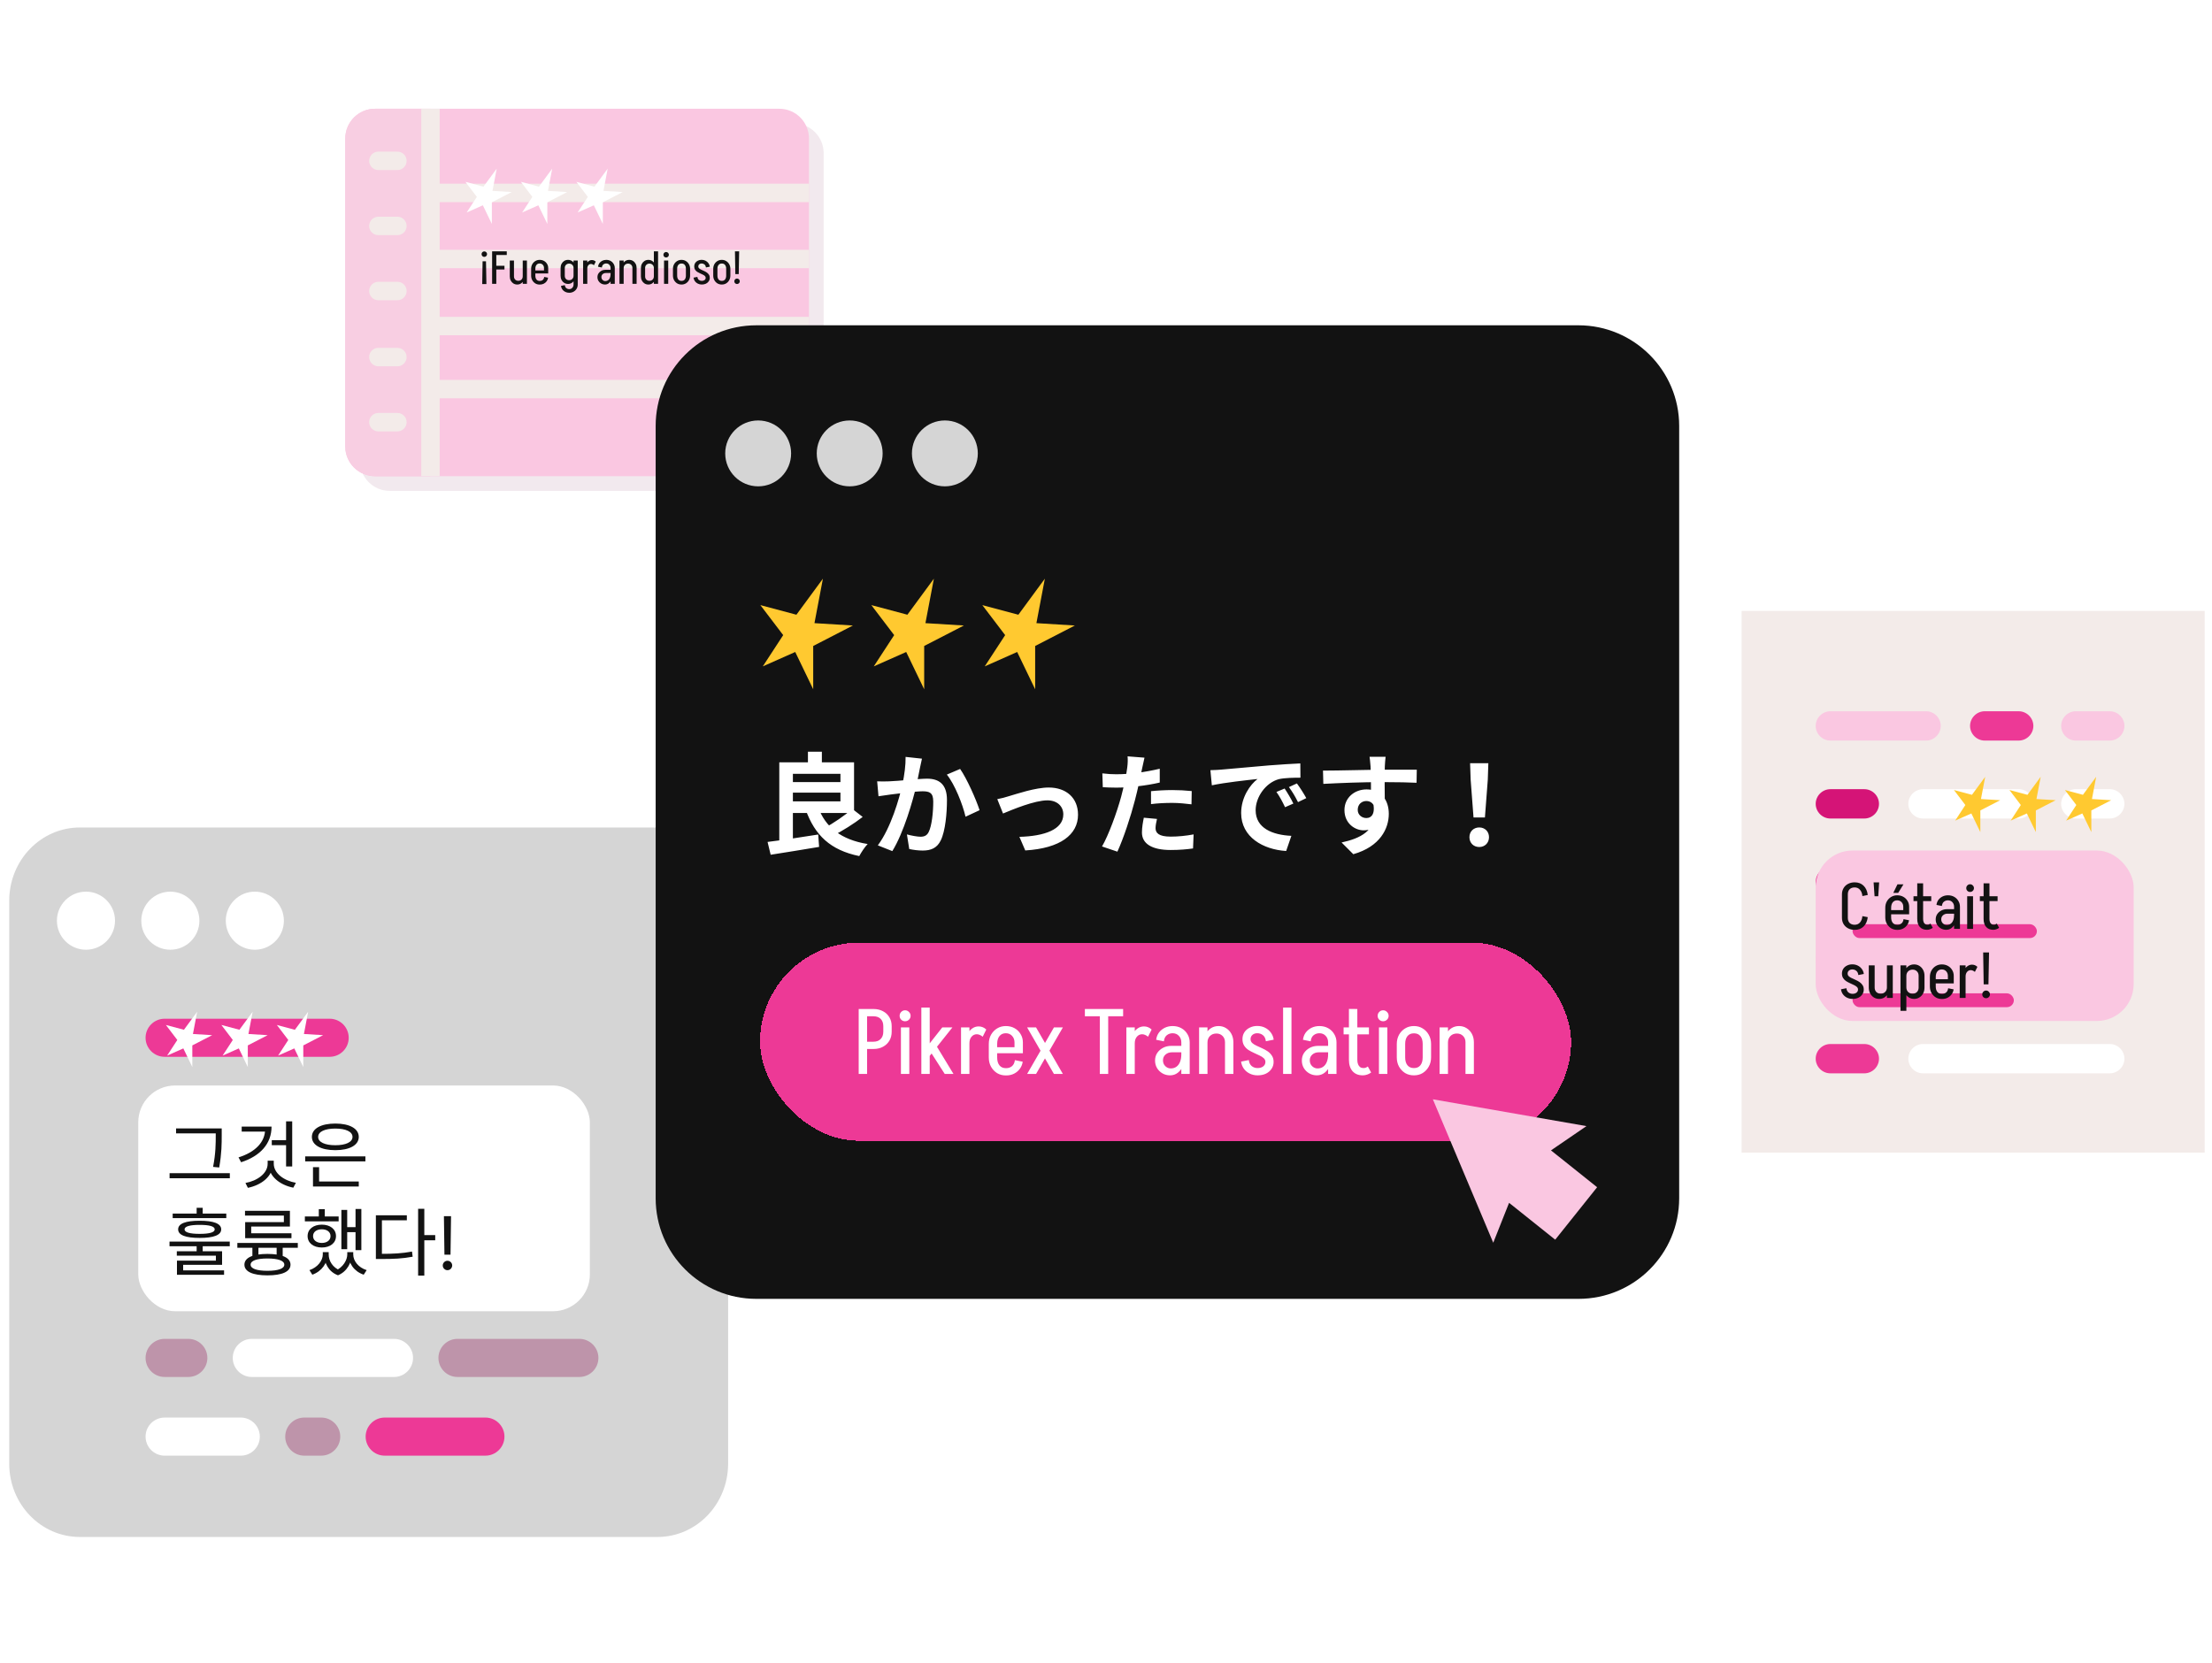 <svg width="480" height="361" viewBox="0 0 480 361" fill="none" xmlns="http://www.w3.org/2000/svg">
<path opacity="0.2" d="M84.573 26.794H172.293C175.863 26.794 178.731 29.686 178.731 33.252V100.11C178.731 103.68 175.842 106.548 172.293 106.548H84.573C81.006 106.548 78.114 103.659 78.114 100.11V33.252C78.138 29.686 81.006 26.794 84.573 26.794Z" fill="#BE94AA"/>
<path d="M81.387 23.607H169.107C172.677 23.607 175.545 26.496 175.545 30.066V96.924C175.545 100.491 172.656 103.359 169.107 103.359H81.387C77.817 103.359 74.928 100.47 74.928 96.924V30.066C74.949 26.496 77.817 23.607 81.387 23.607Z" fill="#FAC7E1"/>
<path d="M103.332 88.596H112.596C114.231 88.596 115.569 89.934 115.569 91.569V91.698C115.569 93.333 114.231 94.671 112.596 94.671H103.332C101.697 94.671 100.359 93.333 100.359 91.698V91.569C100.359 89.913 101.697 88.596 103.332 88.596Z" fill="#FAC7E1"/>
<path d="M123.558 88.596H141.51C143.145 88.596 144.483 89.934 144.483 91.569V91.698C144.483 93.333 143.145 94.671 141.51 94.671H123.558C121.923 94.671 120.585 93.333 120.585 91.698V91.569C120.585 89.913 121.902 88.596 123.558 88.596Z" fill="#FAC7E1"/>
<path d="M81.387 23.607H93.411V103.359H81.387C77.817 103.359 74.928 100.47 74.928 96.924V30.066C74.928 26.496 77.817 23.607 81.387 23.607Z" fill="#FAC7E1"/>
<path opacity="0.2" d="M81.387 23.607H93.411V103.359H81.387C77.817 103.359 74.928 100.47 74.928 96.924V30.066C74.928 26.496 77.817 23.607 81.387 23.607Z" fill="#F3EBE9"/>
<path d="M175.545 41.877H93.624" stroke="#F3EBE9" stroke-width="4" stroke-linejoin="round"/>
<path d="M175.545 56.217H93.624" stroke="#F3EBE9" stroke-width="4" stroke-linejoin="round"/>
<path d="M175.545 70.77H93.624" stroke="#F3EBE9" stroke-width="4" stroke-linejoin="round"/>
<path d="M175.545 84.454H93.624" stroke="#F3EBE9" stroke-width="4" stroke-linejoin="round"/>
<path d="M93.411 23.607V103.359" stroke="#F3EBE9" stroke-width="4" stroke-linejoin="round"/>
<path d="M82.11 34.912H86.232" stroke="#F3EBE9" stroke-width="4" stroke-linecap="round" stroke-linejoin="round"/>
<path d="M82.11 49.039H86.232" stroke="#F3EBE9" stroke-width="4" stroke-linecap="round" stroke-linejoin="round"/>
<path d="M82.11 63.166H86.232" stroke="#F3EBE9" stroke-width="4" stroke-linecap="round" stroke-linejoin="round"/>
<path d="M82.11 77.505H86.232" stroke="#F3EBE9" stroke-width="4" stroke-linecap="round" stroke-linejoin="round"/>
<path d="M82.11 91.632H86.232" stroke="#F3EBE9" stroke-width="4" stroke-linecap="round" stroke-linejoin="round"/>
<path d="M105.09 54.567C105.257 54.567 105.397 54.624 105.51 54.737C105.63 54.844 105.69 54.984 105.69 55.157C105.69 55.324 105.63 55.467 105.51 55.587C105.397 55.701 105.257 55.757 105.09 55.757C104.923 55.757 104.783 55.701 104.67 55.587C104.557 55.467 104.5 55.324 104.5 55.157C104.5 54.984 104.557 54.844 104.67 54.737C104.783 54.624 104.923 54.567 105.09 54.567ZM104.72 56.717H105.46L105.55 61.657H104.64L104.72 56.717ZM107.448 58.497V57.687H109.468V58.497H107.448ZM106.788 54.557H107.698V61.607H106.788V54.557ZM107.398 54.557H109.968V55.347H107.398V54.557ZM114.342 56.557V61.607H113.432V56.557H114.342ZM111.532 56.557V59.997H110.622V56.557H111.532ZM111.532 59.997C111.532 60.277 111.619 60.507 111.792 60.687C111.972 60.861 112.199 60.947 112.472 60.947L112.242 61.757C111.929 61.757 111.649 61.681 111.402 61.527C111.162 61.374 110.972 61.164 110.832 60.897C110.692 60.631 110.622 60.331 110.622 59.997H111.532ZM113.832 59.967C113.832 60.307 113.762 60.614 113.622 60.887C113.489 61.154 113.299 61.367 113.052 61.527C112.812 61.681 112.542 61.757 112.242 61.757L112.472 60.947C112.752 60.947 112.982 60.857 113.162 60.677C113.342 60.497 113.432 60.261 113.432 59.967H113.832ZM115.548 59.357V58.707H118.958V59.357H115.548ZM117.098 61.767V60.977H117.148V61.767H117.098ZM115.258 59.817V58.347H116.168V59.817H115.258ZM118.048 58.707V58.187H118.958V58.707H118.048ZM118.958 58.187H118.048C118.048 57.894 117.958 57.654 117.778 57.467C117.605 57.281 117.378 57.187 117.098 57.187V56.407C117.458 56.407 117.775 56.484 118.048 56.637C118.328 56.791 118.548 57.004 118.708 57.277C118.875 57.544 118.958 57.847 118.958 58.187ZM118.088 60.107L118.938 60.277C118.898 60.564 118.795 60.821 118.628 61.047C118.462 61.274 118.252 61.451 117.998 61.577C117.745 61.704 117.462 61.767 117.148 61.767V60.977C117.388 60.977 117.595 60.907 117.768 60.767C117.948 60.621 118.055 60.401 118.088 60.107ZM115.258 58.357C115.258 57.977 115.338 57.644 115.498 57.357C115.665 57.064 115.885 56.834 116.158 56.667C116.438 56.494 116.755 56.407 117.108 56.407V57.187C116.815 57.187 116.585 57.291 116.418 57.497C116.252 57.697 116.168 57.984 116.168 58.357H115.258ZM115.258 59.817H116.168C116.168 60.184 116.252 60.471 116.418 60.677C116.585 60.877 116.815 60.977 117.108 60.977V61.767C116.755 61.767 116.438 61.684 116.158 61.517C115.885 61.344 115.665 61.111 115.498 60.817C115.338 60.524 115.258 60.191 115.258 59.817ZM124.457 61.787V56.557H125.367V61.787H124.457ZM121.647 59.867V58.167H122.557V59.867H121.647ZM122.557 58.167H121.647C121.647 57.834 121.717 57.534 121.857 57.267C121.997 57.001 122.187 56.791 122.427 56.637C122.674 56.484 122.954 56.407 123.267 56.407L123.497 57.217C123.224 57.217 122.997 57.307 122.817 57.487C122.644 57.661 122.557 57.887 122.557 58.167ZM124.857 58.187H124.457C124.457 57.901 124.367 57.667 124.187 57.487C124.007 57.307 123.777 57.217 123.497 57.217L123.267 56.407C123.567 56.407 123.837 56.484 124.077 56.637C124.324 56.791 124.514 57.004 124.647 57.277C124.787 57.544 124.857 57.847 124.857 58.187ZM122.557 59.867C122.557 60.147 122.644 60.377 122.817 60.557C122.997 60.731 123.224 60.817 123.497 60.817L123.267 61.627C122.954 61.627 122.674 61.551 122.427 61.397C122.187 61.244 121.997 61.034 121.857 60.767C121.717 60.501 121.647 60.201 121.647 59.867H122.557ZM124.857 59.837C124.857 60.177 124.787 60.484 124.647 60.757C124.514 61.024 124.324 61.237 124.077 61.397C123.837 61.551 123.567 61.627 123.267 61.627L123.497 60.817C123.777 60.817 124.007 60.727 124.187 60.547C124.367 60.367 124.457 60.131 124.457 59.837H124.857ZM125.367 61.757C125.367 62.097 125.287 62.401 125.127 62.667C124.967 62.941 124.747 63.154 124.467 63.307C124.187 63.467 123.871 63.547 123.517 63.547V62.757C123.791 62.757 124.014 62.661 124.187 62.467C124.367 62.281 124.457 62.044 124.457 61.757H125.367ZM122.567 61.887C122.601 62.181 122.707 62.397 122.887 62.537C123.067 62.684 123.277 62.757 123.517 62.757V63.547C123.211 63.547 122.927 63.484 122.667 63.357C122.407 63.231 122.194 63.054 122.027 62.827C121.867 62.601 121.767 62.344 121.727 62.057L122.567 61.887ZM126.534 61.607V56.557H127.444V61.607H126.534ZM127.034 58.277C127.034 57.931 127.094 57.617 127.214 57.337C127.34 57.057 127.51 56.841 127.724 56.687C127.937 56.527 128.177 56.447 128.444 56.447L128.244 57.297C128.01 57.297 127.817 57.391 127.664 57.577C127.517 57.757 127.444 57.991 127.444 58.277H127.034ZM128.884 57.567C128.784 57.481 128.677 57.414 128.564 57.367C128.457 57.321 128.35 57.297 128.244 57.297L128.444 56.447C128.597 56.447 128.74 56.474 128.874 56.527C129.007 56.574 129.14 56.661 129.274 56.787L128.884 57.567ZM132.495 61.607V58.167H133.405V61.607H132.495ZM131.275 61.757L131.345 61.007C131.585 61.007 131.789 60.947 131.955 60.827C132.129 60.707 132.262 60.531 132.355 60.297C132.449 60.064 132.495 59.787 132.495 59.467L132.945 59.447C132.945 59.901 132.872 60.301 132.725 60.647C132.579 60.994 132.379 61.267 132.125 61.467C131.879 61.661 131.595 61.757 131.275 61.757ZM131.275 61.757C130.975 61.757 130.702 61.687 130.455 61.547C130.209 61.407 130.012 61.217 129.865 60.977C129.719 60.731 129.645 60.457 129.645 60.157L130.505 60.127C130.505 60.381 130.589 60.591 130.755 60.757C130.929 60.924 131.125 61.007 131.345 61.007L131.275 61.757ZM129.645 60.157C129.645 59.844 129.722 59.571 129.875 59.337C130.035 59.097 130.249 58.907 130.515 58.767C130.782 58.627 131.085 58.557 131.425 58.557L131.475 59.257C131.195 59.257 130.962 59.341 130.775 59.507C130.595 59.667 130.505 59.874 130.505 60.127L129.645 60.157ZM131.475 59.257L131.425 58.557H132.965V59.257H131.475ZM132.495 59.467V58.177H132.945V59.447L132.495 59.467ZM133.405 58.187H132.495C132.495 57.894 132.405 57.654 132.225 57.467C132.052 57.281 131.825 57.187 131.545 57.187V56.407C131.905 56.407 132.222 56.484 132.495 56.637C132.775 56.791 132.995 57.004 133.155 57.277C133.322 57.544 133.405 57.847 133.405 58.187ZM130.605 58.067L129.765 57.897C129.805 57.597 129.905 57.337 130.065 57.117C130.232 56.897 130.442 56.724 130.695 56.597C130.955 56.471 131.242 56.407 131.555 56.407V57.187C131.309 57.187 131.095 57.261 130.915 57.407C130.742 57.547 130.639 57.767 130.605 58.067ZM134.424 61.607V56.557H135.334V61.607H134.424ZM137.234 61.607V58.167H138.144V61.607H137.234ZM137.234 58.167C137.234 57.887 137.148 57.661 136.974 57.487C136.801 57.307 136.578 57.217 136.304 57.217L136.534 56.407C136.841 56.407 137.114 56.484 137.354 56.637C137.601 56.791 137.794 57.001 137.934 57.267C138.074 57.534 138.144 57.834 138.144 58.167H137.234ZM134.934 58.187C134.934 57.847 135.004 57.544 135.144 57.277C135.284 57.004 135.474 56.791 135.714 56.637C135.954 56.484 136.228 56.407 136.534 56.407L136.304 57.217C136.018 57.217 135.784 57.307 135.604 57.487C135.424 57.667 135.334 57.901 135.334 58.187H134.934ZM142.799 56.567H141.889V54.557H142.799V56.567ZM141.889 61.607V56.557H142.799V61.607H141.889ZM139.079 59.997V58.167H139.989V59.997H139.079ZM139.989 58.167H139.079C139.079 57.834 139.149 57.534 139.289 57.267C139.429 57.001 139.619 56.791 139.859 56.637C140.106 56.484 140.386 56.407 140.699 56.407L140.929 57.217C140.656 57.217 140.429 57.307 140.249 57.487C140.076 57.661 139.989 57.887 139.989 58.167ZM142.289 58.187H141.889C141.889 57.901 141.799 57.667 141.619 57.487C141.439 57.307 141.209 57.217 140.929 57.217L140.699 56.407C140.999 56.407 141.269 56.484 141.509 56.637C141.756 56.791 141.946 57.004 142.079 57.277C142.219 57.544 142.289 57.847 142.289 58.187ZM139.989 59.997C139.989 60.277 140.076 60.507 140.249 60.687C140.429 60.861 140.656 60.947 140.929 60.947L140.699 61.757C140.386 61.757 140.106 61.681 139.859 61.527C139.619 61.374 139.429 61.164 139.289 60.897C139.149 60.631 139.079 60.331 139.079 59.997H139.989ZM142.289 59.967C142.289 60.307 142.219 60.614 142.079 60.887C141.946 61.154 141.756 61.367 141.509 61.527C141.269 61.681 140.999 61.757 140.699 61.757L140.929 60.947C141.209 60.947 141.439 60.857 141.619 60.677C141.799 60.497 141.889 60.261 141.889 59.967H142.289ZM144.095 61.607V56.557H145.005V61.607H144.095ZM144.545 55.887C144.378 55.887 144.238 55.831 144.125 55.717C144.011 55.604 143.955 55.464 143.955 55.297C143.955 55.131 144.011 54.991 144.125 54.877C144.238 54.757 144.378 54.697 144.545 54.697C144.711 54.697 144.851 54.757 144.965 54.877C145.085 54.991 145.145 55.131 145.145 55.297C145.145 55.464 145.085 55.604 144.965 55.717C144.851 55.831 144.711 55.887 144.545 55.887ZM148.84 59.817V58.347H149.75V59.817H148.84ZM146.03 59.817V58.347H146.94V59.817H146.03ZM147.86 57.197V56.407H147.92V57.197H147.86ZM147.86 61.757V60.967H147.92V61.757H147.86ZM146.03 58.357C146.03 57.984 146.11 57.651 146.27 57.357C146.436 57.064 146.656 56.834 146.93 56.667C147.21 56.494 147.526 56.407 147.88 56.407V57.197C147.586 57.197 147.356 57.297 147.19 57.497C147.023 57.697 146.94 57.984 146.94 58.357H146.03ZM149.75 58.357H148.84C148.84 57.984 148.756 57.697 148.59 57.497C148.43 57.297 148.2 57.197 147.9 57.197V56.407C148.253 56.407 148.566 56.494 148.84 56.667C149.12 56.834 149.34 57.064 149.5 57.357C149.666 57.651 149.75 57.984 149.75 58.357ZM146.03 59.807H146.94C146.94 60.174 147.023 60.461 147.19 60.667C147.356 60.867 147.586 60.967 147.88 60.967V61.757C147.526 61.757 147.21 61.674 146.93 61.507C146.656 61.334 146.436 61.101 146.27 60.807C146.11 60.514 146.03 60.181 146.03 59.807ZM149.75 59.807C149.75 60.181 149.666 60.514 149.5 60.807C149.34 61.101 149.12 61.334 148.84 61.507C148.566 61.674 148.253 61.757 147.9 61.757V60.967C148.2 60.967 148.43 60.867 148.59 60.667C148.756 60.461 148.84 60.174 148.84 59.807H149.75ZM153.133 60.307C153.133 60.141 153.073 60.004 152.953 59.897C152.833 59.784 152.676 59.684 152.483 59.597C152.296 59.504 152.096 59.411 151.883 59.317C151.676 59.224 151.476 59.117 151.283 58.997C151.096 58.871 150.943 58.714 150.823 58.527C150.703 58.334 150.643 58.101 150.643 57.827C150.643 57.827 150.669 57.827 150.723 57.827C150.783 57.827 150.856 57.827 150.943 57.827C151.036 57.827 151.126 57.827 151.213 57.827C151.299 57.827 151.373 57.827 151.433 57.827C151.493 57.827 151.523 57.827 151.523 57.827C151.523 57.994 151.583 58.134 151.703 58.247C151.823 58.354 151.976 58.451 152.163 58.537C152.356 58.624 152.559 58.717 152.773 58.817C152.986 58.911 153.186 59.021 153.373 59.147C153.559 59.274 153.713 59.431 153.833 59.617C153.959 59.797 154.023 60.027 154.023 60.307C154.023 60.307 153.993 60.307 153.933 60.307C153.873 60.307 153.796 60.307 153.703 60.307C153.616 60.307 153.529 60.307 153.443 60.307C153.356 60.307 153.283 60.307 153.223 60.307C153.163 60.307 153.133 60.307 153.133 60.307ZM152.283 61.757V60.967C152.529 60.967 152.733 60.907 152.893 60.787C153.053 60.661 153.133 60.501 153.133 60.307H154.023C154.023 60.587 153.946 60.837 153.793 61.057C153.646 61.277 153.443 61.451 153.183 61.577C152.923 61.697 152.623 61.757 152.283 61.757ZM150.643 57.827C150.643 57.554 150.709 57.311 150.843 57.097C150.983 56.877 151.176 56.707 151.423 56.587C151.669 56.461 151.943 56.397 152.243 56.397V57.187C152.036 57.187 151.863 57.247 151.723 57.367C151.589 57.487 151.523 57.641 151.523 57.827H150.643ZM151.333 60.097C151.366 60.391 151.473 60.611 151.653 60.757C151.833 60.897 152.043 60.967 152.283 60.967V61.757C151.976 61.757 151.693 61.694 151.433 61.567C151.173 61.441 150.959 61.264 150.793 61.037C150.633 60.811 150.533 60.554 150.493 60.267L151.333 60.097ZM153.183 58.057C153.149 57.757 153.043 57.537 152.863 57.397C152.689 57.257 152.483 57.187 152.243 57.187V56.397C152.556 56.397 152.839 56.461 153.093 56.587C153.346 56.714 153.556 56.891 153.723 57.117C153.889 57.337 153.993 57.594 154.033 57.887L153.183 58.057ZM157.58 59.817V58.347H158.49V59.817H157.58ZM154.77 59.817V58.347H155.68V59.817H154.77ZM156.6 57.197V56.407H156.66V57.197H156.6ZM156.6 61.757V60.967H156.66V61.757H156.6ZM154.77 58.357C154.77 57.984 154.85 57.651 155.01 57.357C155.177 57.064 155.397 56.834 155.67 56.667C155.95 56.494 156.267 56.407 156.62 56.407V57.197C156.327 57.197 156.097 57.297 155.93 57.497C155.763 57.697 155.68 57.984 155.68 58.357H154.77ZM158.49 58.357H157.58C157.58 57.984 157.497 57.697 157.33 57.497C157.17 57.297 156.94 57.197 156.64 57.197V56.407C156.993 56.407 157.307 56.494 157.58 56.667C157.86 56.834 158.08 57.064 158.24 57.357C158.407 57.651 158.49 57.984 158.49 58.357ZM154.77 59.807H155.68C155.68 60.174 155.763 60.461 155.93 60.667C156.097 60.867 156.327 60.967 156.62 60.967V61.757C156.267 61.757 155.95 61.674 155.67 61.507C155.397 61.334 155.177 61.101 155.01 60.807C154.85 60.514 154.77 60.181 154.77 59.807ZM158.49 59.807C158.49 60.181 158.407 60.514 158.24 60.807C158.08 61.101 157.86 61.334 157.58 61.507C157.307 61.674 156.993 61.757 156.64 61.757V60.967C156.94 60.967 157.17 60.867 157.33 60.667C157.497 60.461 157.58 60.174 157.58 59.807H158.49ZM159.564 59.497L159.484 54.557H160.394L160.304 59.497H159.564ZM159.934 61.647C159.767 61.647 159.627 61.591 159.514 61.477C159.4 61.364 159.344 61.224 159.344 61.057C159.344 60.891 159.4 60.751 159.514 60.637C159.627 60.517 159.767 60.457 159.934 60.457C160.1 60.457 160.24 60.517 160.354 60.637C160.474 60.751 160.534 60.891 160.534 61.057C160.534 61.224 160.474 61.364 160.354 61.477C160.24 61.591 160.1 61.647 159.934 61.647Z" fill="#121212"/>
<path d="M478.414 132.607H377.928V250.18H478.414V132.607Z" fill="#F3EBE9"/>
<path d="M397.189 154.38H417.956C419.696 154.38 421.137 155.821 421.137 157.561C421.137 159.302 419.696 160.743 417.956 160.743H397.189C395.444 160.743 394.003 159.302 394.003 157.561C394.003 155.821 395.444 154.38 397.189 154.38Z" fill="#FAC7E1"/>
<path d="M430.682 154.38H438.051C439.796 154.38 441.237 155.821 441.237 157.561C441.237 159.302 439.796 160.743 438.051 160.743H430.682C428.942 160.743 427.5 159.302 427.5 157.561C427.5 155.821 428.942 154.38 430.682 154.38Z" fill="#ED3996"/>
<path d="M450.446 154.38H457.816C459.556 154.38 460.997 155.821 460.997 157.561C460.997 159.302 459.556 160.743 457.816 160.743H450.446C448.706 160.743 447.265 159.302 447.265 157.561C447.265 155.821 448.706 154.38 450.446 154.38Z" fill="#FAC7E1"/>
<path d="M397.189 205.126H417.956C419.696 205.126 421.137 206.568 421.137 208.308C421.137 210.053 419.696 211.49 417.956 211.49H397.189C395.444 211.49 394.003 210.053 394.003 208.308C394.003 206.568 395.444 205.126 397.189 205.126Z" fill="#FAC7E1"/>
<path d="M397.189 188.212H429.345C431.085 188.212 432.526 189.654 432.526 191.394C432.526 193.134 431.085 194.576 429.345 194.576H397.189C395.444 194.576 394.003 193.134 394.003 191.394C394.003 189.654 395.444 188.212 397.189 188.212Z" fill="#ED3996"/>
<path d="M417.285 171.294H438.051C439.796 171.294 441.237 172.736 441.237 174.481C441.237 176.221 439.796 177.662 438.051 177.662H417.285C415.544 177.662 414.103 176.221 414.103 174.481C414.103 172.736 415.544 171.294 417.285 171.294Z" fill="white"/>
<path d="M397.189 171.294H404.559C406.299 171.294 407.74 172.736 407.74 174.481C407.74 176.221 406.299 177.662 404.559 177.662H397.189C395.444 177.662 394.003 176.221 394.003 174.481C394.003 172.736 395.444 171.294 397.189 171.294Z" fill="#D51477"/>
<path d="M450.446 171.294H457.816C459.556 171.294 460.997 172.736 460.997 174.481C460.997 176.221 459.556 177.662 457.816 177.662H450.446C448.706 177.662 447.265 176.221 447.265 174.481C447.265 172.736 448.706 171.294 450.446 171.294Z" fill="white"/>
<path d="M417.285 226.607H457.816C459.556 226.607 460.997 228.044 460.997 229.789C460.997 231.529 459.556 232.971 457.816 232.971H417.285C415.544 232.971 414.103 231.529 414.103 229.789C414.103 228.044 415.544 226.607 417.285 226.607Z" fill="white"/>
<path d="M397.189 226.607H404.559C406.299 226.607 407.74 228.044 407.74 229.789C407.74 231.529 406.299 232.971 404.559 232.971H397.189C395.444 232.971 394.003 231.529 394.003 229.789C394.003 228.044 395.444 226.607 397.189 226.607Z" fill="#ED3996"/>
<rect x="394" y="184.607" width="69" height="37" rx="8" fill="#FAC7E1"/>
<rect x="402" y="200.607" width="40" height="3" rx="1.5" fill="#ED3996"/>
<rect x="402" y="215.607" width="35" height="3" rx="1.5" fill="#ED3996"/>
<path d="M142.652 179.607H17.344C8.859 179.607 2 186.724 2 195.528V317.683C2 326.49 8.859 333.607 17.344 333.607H142.652C151.141 333.607 158 326.49 158 317.683V195.528C158 186.752 151.11 179.607 142.652 179.607Z" fill="#D5D5D5"/>
<path d="M18.655 206.142C22.138 206.142 24.957 203.323 24.957 199.84C24.957 196.357 22.138 193.535 18.655 193.535C15.176 193.535 12.35 196.357 12.35 199.84C12.35 203.323 15.176 206.142 18.655 206.142Z" fill="white"/>
<path d="M36.962 206.142C40.445 206.142 43.268 203.323 43.268 199.84C43.268 196.357 40.445 193.535 36.962 193.535C33.483 193.535 30.657 196.357 30.657 199.84C30.657 203.323 33.483 206.142 36.962 206.142Z" fill="white"/>
<path d="M55.297 206.142C58.779 206.142 61.602 203.323 61.602 199.84C61.602 196.357 58.779 193.535 55.297 193.535C51.817 193.535 48.995 196.357 48.995 199.84C48.995 203.323 51.817 206.142 55.297 206.142Z" fill="white"/>
<path d="M35.72 290.607H40.865C43.139 290.607 44.998 292.466 44.998 294.74C44.998 297.018 43.139 298.876 40.865 298.876H35.72C33.443 298.876 31.588 297.018 31.588 294.74C31.588 292.466 33.443 290.607 35.72 290.607Z" fill="#BE94AA"/>
<path d="M54.64 290.607H85.497C87.775 290.607 89.63 292.466 89.63 294.74C89.63 297.018 87.775 298.876 85.497 298.876H54.64C52.362 298.876 50.508 297.018 50.508 294.74C50.508 292.466 52.362 290.607 54.64 290.607Z" fill="white"/>
<path d="M99.272 290.607H125.719C127.997 290.607 129.855 292.466 129.855 294.74C129.855 297.018 127.997 298.876 125.719 298.876H99.272C96.995 298.876 95.14 297.018 95.14 294.74C95.14 292.466 96.995 290.607 99.272 290.607Z" fill="#BE94AA"/>
<path d="M35.72 307.688H52.251C54.528 307.688 56.383 309.547 56.383 311.821C56.383 314.099 54.528 315.954 52.251 315.954H35.72C33.443 315.954 31.588 314.099 31.588 311.821C31.588 309.547 33.443 307.688 35.72 307.688Z" fill="white"/>
<path d="M66.026 307.688H69.701C71.979 307.688 73.834 309.547 73.834 311.821C73.834 314.099 71.979 315.954 69.701 315.954H66.026C63.748 315.954 61.893 314.099 61.893 311.821C61.893 309.547 63.748 307.688 66.026 307.688Z" fill="#BE94AA"/>
<path d="M83.477 307.688H105.334C107.612 307.688 109.467 309.547 109.467 311.821C109.467 314.099 107.612 315.954 105.334 315.954H83.477C81.199 315.954 79.344 314.099 79.344 311.821C79.344 309.547 81.199 307.688 83.477 307.688Z" fill="#ED3996"/>
<path d="M342.528 70.607H164.123C152.043 70.607 142.277 80.373 142.277 92.454V260.07C142.277 272.155 152.043 281.921 164.123 281.921H342.528C354.613 281.921 364.379 272.155 364.379 260.07V92.454C364.379 80.412 354.57 70.607 342.528 70.607Z" fill="#121212"/>
<path d="M164.523 105.562C168.473 105.562 171.67 102.364 171.67 98.414C171.67 94.464 168.473 91.262 164.523 91.262C160.576 91.262 157.371 94.464 157.371 98.414C157.371 102.364 160.576 105.562 164.523 105.562Z" fill="#D5D5D5"/>
<path d="M184.381 105.562C188.33 105.562 191.531 102.364 191.531 98.414C191.531 94.464 188.33 91.262 184.381 91.262C180.436 91.262 177.231 94.464 177.231 98.414C177.231 102.364 180.436 105.562 184.381 105.562Z" fill="#D5D5D5"/>
<path d="M205.034 105.562C208.984 105.562 212.185 102.364 212.185 98.414C212.185 94.464 208.984 91.262 205.034 91.262C201.088 91.262 197.886 94.464 197.886 98.414C197.886 102.364 201.088 105.562 205.034 105.562Z" fill="#D5D5D5"/>
<g filter="url(#filter0_d_168_661)">
<rect x="164.928" y="200.607" width="176" height="43" rx="21.5" fill="#ED3996" shape-rendering="crispEdges"/>
<path d="M187.515 216.587V215.007H189.555V216.587H187.515ZM187.515 223.687V222.107H189.555V223.687H187.515ZM191.675 219.947V218.747H193.495V219.947H191.675ZM193.495 218.747H191.675C191.675 218.054 191.481 217.521 191.095 217.147C190.721 216.774 190.201 216.587 189.535 216.587V215.007C190.321 215.007 191.008 215.167 191.595 215.487C192.195 215.794 192.661 216.234 192.995 216.807C193.328 217.367 193.495 218.014 193.495 218.747ZM193.495 219.927C193.495 220.674 193.328 221.327 192.995 221.887C192.661 222.447 192.195 222.887 191.595 223.207C191.008 223.527 190.321 223.687 189.535 223.687V222.107C190.201 222.107 190.721 221.914 191.095 221.527C191.481 221.141 191.675 220.607 191.675 219.927H193.495ZM186.335 229.107V215.007H188.155V229.107H186.335ZM195.499 229.107V219.007H197.319V229.107H195.499ZM196.399 217.667C196.066 217.667 195.786 217.554 195.559 217.327C195.333 217.101 195.219 216.821 195.219 216.487C195.219 216.154 195.333 215.874 195.559 215.647C195.786 215.407 196.066 215.287 196.399 215.287C196.733 215.287 197.013 215.407 197.239 215.647C197.479 215.874 197.599 216.154 197.599 216.487C197.599 216.821 197.479 217.101 197.239 217.327C197.013 217.554 196.733 217.667 196.399 217.667ZM205.008 229.107L201.428 223.527L203.168 222.947L206.908 229.107H205.008ZM201.488 225.507L200.088 224.567L204.468 219.007H206.668L201.488 225.507ZM199.928 229.107V214.707H201.748V229.107H199.928ZM208.542 229.107V219.007H210.362V229.107H208.542ZM209.542 222.447C209.542 221.754 209.662 221.127 209.902 220.567C210.155 220.007 210.495 219.574 210.922 219.267C211.348 218.947 211.828 218.787 212.362 218.787L211.962 220.487C211.495 220.487 211.108 220.674 210.802 221.047C210.508 221.407 210.362 221.874 210.362 222.447H209.542ZM213.242 221.027C213.042 220.854 212.828 220.721 212.602 220.627C212.388 220.534 212.175 220.487 211.962 220.487L212.362 218.787C212.668 218.787 212.955 218.841 213.222 218.947C213.488 219.041 213.755 219.214 214.022 219.467L213.242 221.027ZM215.145 224.607V223.307H221.965V224.607H215.145ZM218.245 229.427V227.847H218.345V229.427H218.245ZM214.565 225.527V222.587H216.385V225.527H214.565ZM220.145 223.307V222.267H221.965V223.307H220.145ZM221.965 222.267H220.145C220.145 221.681 219.965 221.201 219.605 220.827C219.258 220.454 218.805 220.267 218.245 220.267V218.707C218.965 218.707 219.598 218.861 220.145 219.167C220.705 219.474 221.145 219.901 221.465 220.447C221.798 220.981 221.965 221.587 221.965 222.267ZM220.225 226.107L221.925 226.447C221.845 227.021 221.638 227.534 221.305 227.987C220.972 228.441 220.552 228.794 220.045 229.047C219.538 229.301 218.972 229.427 218.345 229.427V227.847C218.825 227.847 219.238 227.707 219.585 227.427C219.945 227.134 220.158 226.694 220.225 226.107ZM214.565 222.607C214.565 221.847 214.725 221.181 215.045 220.607C215.378 220.021 215.818 219.561 216.365 219.227C216.925 218.881 217.558 218.707 218.265 218.707V220.267C217.678 220.267 217.218 220.474 216.885 220.887C216.552 221.287 216.385 221.861 216.385 222.607H214.565ZM214.565 225.527H216.385C216.385 226.261 216.552 226.834 216.885 227.247C217.218 227.647 217.678 227.847 218.265 227.847V229.427C217.558 229.427 216.925 229.261 216.365 228.927C215.818 228.581 215.378 228.114 215.045 227.527C214.725 226.941 214.565 226.274 214.565 225.527ZM228.703 229.107L222.883 219.007H224.823L230.643 229.107H228.703ZM222.883 229.107L225.803 224.047H227.723L224.823 229.107H222.883ZM225.803 224.047L228.703 219.007H230.643L227.723 224.047H225.803ZM235.417 216.587V215.007H243.717V216.587H235.417ZM238.657 229.107V215.007H240.477V229.107H238.657ZM244.421 229.107V219.007H246.241V229.107H244.421ZM245.421 222.447C245.421 221.754 245.541 221.127 245.781 220.567C246.034 220.007 246.374 219.574 246.801 219.267C247.227 218.947 247.707 218.787 248.241 218.787L247.841 220.487C247.374 220.487 246.987 220.674 246.681 221.047C246.387 221.407 246.241 221.874 246.241 222.447H245.421ZM249.121 221.027C248.921 220.854 248.707 220.721 248.481 220.627C248.267 220.534 248.054 220.487 247.841 220.487L248.241 218.787C248.547 218.787 248.834 218.841 249.101 218.947C249.367 219.041 249.634 219.214 249.901 219.467L249.121 221.027ZM256.344 229.107V222.227H258.164V229.107H256.344ZM253.904 229.407L254.044 227.907C254.524 227.907 254.931 227.787 255.264 227.547C255.611 227.307 255.877 226.954 256.064 226.487C256.251 226.021 256.344 225.467 256.344 224.827L257.244 224.787C257.244 225.694 257.097 226.494 256.804 227.187C256.511 227.881 256.111 228.427 255.604 228.827C255.111 229.214 254.544 229.407 253.904 229.407ZM253.904 229.407C253.304 229.407 252.757 229.267 252.264 228.987C251.771 228.707 251.377 228.327 251.084 227.847C250.791 227.354 250.644 226.807 250.644 226.207L252.364 226.147C252.364 226.654 252.531 227.074 252.864 227.407C253.211 227.741 253.604 227.907 254.044 227.907L253.904 229.407ZM250.644 226.207C250.644 225.581 250.797 225.034 251.104 224.567C251.424 224.087 251.851 223.707 252.384 223.427C252.917 223.147 253.524 223.007 254.204 223.007L254.304 224.407C253.744 224.407 253.277 224.574 252.904 224.907C252.544 225.227 252.364 225.641 252.364 226.147L250.644 226.207ZM254.304 224.407L254.204 223.007H257.284V224.407H254.304ZM256.344 224.827V222.247H257.244V224.787L256.344 224.827ZM258.164 222.267H256.344C256.344 221.681 256.164 221.201 255.804 220.827C255.457 220.454 255.004 220.267 254.444 220.267V218.707C255.164 218.707 255.797 218.861 256.344 219.167C256.904 219.474 257.344 219.901 257.664 220.447C257.997 220.981 258.164 221.587 258.164 222.267ZM252.564 222.027L250.884 221.687C250.964 221.087 251.164 220.567 251.484 220.127C251.817 219.687 252.237 219.341 252.744 219.087C253.264 218.834 253.837 218.707 254.464 218.707V220.267C253.971 220.267 253.544 220.414 253.184 220.707C252.837 220.987 252.631 221.427 252.564 222.027ZM260.202 229.107V219.007H262.022V229.107H260.202ZM265.822 229.107V222.227H267.642V229.107H265.822ZM265.822 222.227C265.822 221.667 265.648 221.214 265.302 220.867C264.955 220.507 264.508 220.327 263.962 220.327L264.422 218.707C265.035 218.707 265.582 218.861 266.062 219.167C266.555 219.474 266.942 219.894 267.222 220.427C267.502 220.961 267.642 221.561 267.642 222.227H265.822ZM261.222 222.267C261.222 221.587 261.362 220.981 261.642 220.447C261.922 219.901 262.302 219.474 262.782 219.167C263.262 218.861 263.808 218.707 264.422 218.707L263.962 220.327C263.388 220.327 262.922 220.507 262.562 220.867C262.202 221.227 262.022 221.694 262.022 222.267H261.222ZM274.591 226.507C274.591 226.174 274.471 225.901 274.231 225.687C273.991 225.461 273.678 225.261 273.291 225.087C272.918 224.901 272.518 224.714 272.091 224.527C271.678 224.341 271.278 224.127 270.891 223.887C270.518 223.634 270.211 223.321 269.971 222.947C269.731 222.561 269.611 222.094 269.611 221.547C269.611 221.547 269.665 221.547 269.771 221.547C269.891 221.547 270.038 221.547 270.211 221.547C270.398 221.547 270.578 221.547 270.751 221.547C270.925 221.547 271.071 221.547 271.191 221.547C271.311 221.547 271.371 221.547 271.371 221.547C271.371 221.881 271.491 222.161 271.731 222.387C271.971 222.601 272.278 222.794 272.651 222.967C273.038 223.141 273.445 223.327 273.871 223.527C274.298 223.714 274.698 223.934 275.071 224.187C275.445 224.441 275.751 224.754 275.991 225.127C276.245 225.487 276.371 225.947 276.371 226.507C276.371 226.507 276.311 226.507 276.191 226.507C276.071 226.507 275.918 226.507 275.731 226.507C275.558 226.507 275.385 226.507 275.211 226.507C275.038 226.507 274.891 226.507 274.771 226.507C274.651 226.507 274.591 226.507 274.591 226.507ZM272.891 229.407V227.827C273.385 227.827 273.791 227.707 274.111 227.467C274.431 227.214 274.591 226.894 274.591 226.507H276.371C276.371 227.067 276.218 227.567 275.911 228.007C275.618 228.447 275.211 228.794 274.691 229.047C274.171 229.287 273.571 229.407 272.891 229.407ZM269.611 221.547C269.611 221.001 269.745 220.514 270.011 220.087C270.291 219.647 270.678 219.307 271.171 219.067C271.665 218.814 272.211 218.687 272.811 218.687V220.267C272.398 220.267 272.051 220.387 271.771 220.627C271.505 220.867 271.371 221.174 271.371 221.547H269.611ZM270.991 226.087C271.058 226.674 271.271 227.114 271.631 227.407C271.991 227.687 272.411 227.827 272.891 227.827V229.407C272.278 229.407 271.711 229.281 271.191 229.027C270.671 228.774 270.245 228.421 269.911 227.967C269.591 227.514 269.391 227.001 269.311 226.427L270.991 226.087ZM274.691 222.007C274.625 221.407 274.411 220.967 274.051 220.687C273.705 220.407 273.291 220.267 272.811 220.267V218.687C273.438 218.687 274.005 218.814 274.511 219.067C275.018 219.321 275.438 219.674 275.771 220.127C276.105 220.567 276.311 221.081 276.391 221.667L274.691 222.007ZM278.429 229.107V214.707H280.249V229.107H278.429ZM288.199 229.107V222.227H290.019V229.107H288.199ZM285.759 229.407L285.899 227.907C286.379 227.907 286.786 227.787 287.119 227.547C287.466 227.307 287.733 226.954 287.919 226.487C288.106 226.021 288.199 225.467 288.199 224.827L289.099 224.787C289.099 225.694 288.953 226.494 288.659 227.187C288.366 227.881 287.966 228.427 287.459 228.827C286.966 229.214 286.399 229.407 285.759 229.407ZM285.759 229.407C285.159 229.407 284.613 229.267 284.119 228.987C283.626 228.707 283.233 228.327 282.939 227.847C282.646 227.354 282.499 226.807 282.499 226.207L284.219 226.147C284.219 226.654 284.386 227.074 284.719 227.407C285.066 227.741 285.459 227.907 285.899 227.907L285.759 229.407ZM282.499 226.207C282.499 225.581 282.653 225.034 282.959 224.567C283.279 224.087 283.706 223.707 284.239 223.427C284.773 223.147 285.379 223.007 286.059 223.007L286.159 224.407C285.599 224.407 285.133 224.574 284.759 224.907C284.399 225.227 284.219 225.641 284.219 226.147L282.499 226.207ZM286.159 224.407L286.059 223.007H289.139V224.407H286.159ZM288.199 224.827V222.247H289.099V224.787L288.199 224.827ZM290.019 222.267H288.199C288.199 221.681 288.019 221.201 287.659 220.827C287.313 220.454 286.859 220.267 286.299 220.267V218.707C287.019 218.707 287.653 218.861 288.199 219.167C288.759 219.474 289.199 219.901 289.519 220.447C289.853 220.981 290.019 221.587 290.019 222.267ZM284.419 222.027L282.739 221.687C282.819 221.087 283.019 220.567 283.339 220.127C283.673 219.687 284.093 219.341 284.599 219.087C285.119 218.834 285.693 218.707 286.319 218.707V220.267C285.826 220.267 285.399 220.414 285.039 220.707C284.693 220.987 284.486 221.427 284.419 222.027ZM292.717 226.047V214.987L294.537 215.007V226.047H292.717ZM291.557 220.507V219.007H297.057V220.507H291.557ZM292.717 226.027H294.537C294.537 226.414 294.591 226.741 294.697 227.007C294.804 227.274 294.957 227.481 295.157 227.627C295.357 227.761 295.597 227.827 295.877 227.827L295.717 229.407C294.784 229.407 294.051 229.114 293.517 228.527C292.984 227.927 292.717 227.094 292.717 226.027ZM296.817 227.487L297.537 228.787C297.271 228.987 296.977 229.141 296.657 229.247C296.351 229.354 296.037 229.407 295.717 229.407L295.877 227.827C296.051 227.827 296.211 227.801 296.357 227.747C296.517 227.681 296.671 227.594 296.817 227.487ZM299.23 229.107V219.007H301.05V229.107H299.23ZM300.13 217.667C299.797 217.667 299.517 217.554 299.29 217.327C299.063 217.101 298.95 216.821 298.95 216.487C298.95 216.154 299.063 215.874 299.29 215.647C299.517 215.407 299.797 215.287 300.13 215.287C300.463 215.287 300.743 215.407 300.97 215.647C301.21 215.874 301.33 216.154 301.33 216.487C301.33 216.821 301.21 217.101 300.97 217.327C300.743 217.554 300.463 217.667 300.13 217.667ZM308.72 225.527V222.587H310.54V225.527H308.72ZM303.1 225.527V222.587H304.92V225.527H303.1ZM306.76 220.287V218.707H306.88V220.287H306.76ZM306.76 229.407V227.827H306.88V229.407H306.76ZM303.1 222.607C303.1 221.861 303.26 221.194 303.58 220.607C303.914 220.021 304.354 219.561 304.9 219.227C305.46 218.881 306.094 218.707 306.8 218.707V220.287C306.214 220.287 305.754 220.487 305.42 220.887C305.087 221.287 304.92 221.861 304.92 222.607H303.1ZM310.54 222.607H308.72C308.72 221.861 308.554 221.287 308.22 220.887C307.9 220.487 307.44 220.287 306.84 220.287V218.707C307.547 218.707 308.174 218.881 308.72 219.227C309.28 219.561 309.72 220.021 310.04 220.607C310.374 221.194 310.54 221.861 310.54 222.607ZM303.1 225.507H304.92C304.92 226.241 305.087 226.814 305.42 227.227C305.754 227.627 306.214 227.827 306.8 227.827V229.407C306.094 229.407 305.46 229.241 304.9 228.907C304.354 228.561 303.914 228.094 303.58 227.507C303.26 226.921 303.1 226.254 303.1 225.507ZM310.54 225.507C310.54 226.254 310.374 226.921 310.04 227.507C309.72 228.094 309.28 228.561 308.72 228.907C308.174 229.241 307.547 229.407 306.84 229.407V227.827C307.44 227.827 307.9 227.627 308.22 227.227C308.554 226.814 308.72 226.241 308.72 225.507H310.54ZM312.389 229.107V219.007H314.209V229.107H312.389ZM318.009 229.107V222.227H319.829V229.107H318.009ZM318.009 222.227C318.009 221.667 317.836 221.214 317.489 220.867C317.143 220.507 316.696 220.327 316.149 220.327L316.609 218.707C317.223 218.707 317.769 218.861 318.249 219.167C318.743 219.474 319.129 219.894 319.409 220.427C319.689 220.961 319.829 221.561 319.829 222.227H318.009ZM313.409 222.267C313.409 221.587 313.549 220.981 313.829 220.447C314.109 219.901 314.489 219.474 314.969 219.167C315.449 218.861 315.996 218.707 316.609 218.707L316.149 220.327C315.576 220.327 315.109 220.507 314.749 220.867C314.389 221.227 314.209 221.694 314.209 222.267H313.409Z" fill="white"/>
</g>
<path d="M170.76 169.759H183.528V172.039H170.76V169.759ZM175.32 163.159H178.344V166.759H175.32V163.159ZM166.56 182.743C169.368 182.407 173.616 181.759 177.552 181.135L177.744 183.823C174.072 184.447 170.112 185.071 167.232 185.527L166.56 182.743ZM177.528 175.159C179.088 179.527 182.496 182.263 188.28 183.199C187.656 183.823 186.864 185.047 186.456 185.815C180.168 184.519 176.832 181.279 174.84 175.783L177.528 175.159ZM184.944 175.567L187.2 177.319C185.28 178.807 182.736 180.391 180.816 181.351L178.896 179.719C180.792 178.735 183.36 176.983 184.944 175.567ZM170.64 165.463H185.328V176.455H170.64V173.935H182.376V167.959H170.64V165.463ZM169.104 165.463H172.056V183.175L169.104 183.415V165.463ZM200.064 164.671C199.92 165.295 199.776 166.063 199.632 166.663C199.416 167.743 199.104 169.231 198.864 170.455C198.072 173.839 196.128 180.679 193.632 184.735L190.488 183.487C193.344 179.647 195.144 173.311 195.816 170.287C196.272 168.127 196.536 166.087 196.512 164.287L200.064 164.671ZM208.344 166.903C209.808 168.991 211.824 173.551 212.568 175.855L209.52 177.271C208.896 174.583 207.192 170.263 205.464 168.127L208.344 166.903ZM190.344 169.591C191.208 169.639 192.024 169.615 192.912 169.591C194.832 169.543 199.368 169.015 201.168 169.015C203.688 169.015 205.488 170.143 205.488 173.623C205.488 176.455 205.152 180.343 204.144 182.407C203.328 184.087 202.008 184.615 200.208 184.615C199.272 184.615 198.144 184.471 197.304 184.279L196.8 181.111C197.736 181.375 199.104 181.615 199.728 181.615C200.544 181.615 201.144 181.375 201.528 180.583C202.2 179.239 202.512 176.311 202.512 173.959C202.512 172.039 201.672 171.751 200.184 171.751C198.744 171.751 194.616 172.279 193.296 172.447C192.6 172.543 191.352 172.711 190.632 172.831L190.344 169.591ZM216.408 173.455C217.128 173.335 218.232 173.047 218.952 172.807C220.608 172.327 224.664 170.935 227.568 170.935C231.384 170.935 233.928 173.191 233.928 176.839C233.928 181.159 230.088 184.135 222.48 184.591L221.208 181.639C226.68 181.495 230.736 180.031 230.736 176.767C230.736 174.991 229.392 173.719 227.28 173.719C224.496 173.719 219.72 175.711 217.656 176.575L216.408 173.455ZM248.352 164.455C248.184 165.127 247.968 166.207 247.848 166.735C247.512 168.367 246.912 171.295 246.264 173.743C245.4 177.103 243.792 181.999 242.472 184.855L239.136 183.727C240.552 181.303 242.376 176.287 243.288 172.927C243.888 170.671 244.44 168.031 244.608 166.615C244.728 165.727 244.752 164.743 244.68 164.167L248.352 164.455ZM242.232 168.055C245.16 168.055 248.544 167.599 251.664 166.855V169.855C248.688 170.551 244.92 170.959 242.208 170.959C241.032 170.959 240.144 170.911 239.304 170.863L239.208 167.863C240.456 168.007 241.248 168.055 242.232 168.055ZM249.768 171.727C251.112 171.583 252.84 171.487 254.4 171.487C255.768 171.487 257.208 171.559 258.6 171.703L258.552 174.583C257.328 174.439 255.864 174.271 254.424 174.271C252.768 174.271 251.28 174.343 249.768 174.535V171.727ZM251.064 177.751C250.896 178.447 250.752 179.215 250.752 179.743C250.752 180.799 251.448 181.591 254.04 181.591C255.648 181.591 257.304 181.423 259.008 181.111L258.888 184.159C257.544 184.351 255.936 184.495 254.016 184.495C249.96 184.495 247.8 183.127 247.8 180.703C247.8 179.575 248.016 178.423 248.208 177.487L251.064 177.751ZM262.656 167.167C263.592 167.143 264.552 167.095 265.008 167.047C267 166.855 270.96 166.519 275.352 166.135C277.848 165.943 280.464 165.775 282.168 165.703L282.192 168.799C280.896 168.799 278.832 168.823 277.536 169.111C274.656 169.879 272.472 172.999 272.472 175.855C272.472 179.791 276.168 181.231 280.224 181.423L279.096 184.711C274.08 184.399 269.328 181.687 269.328 176.479C269.328 173.047 271.272 170.311 272.88 169.087C270.648 169.327 265.728 169.855 262.968 170.455L262.656 167.167ZM278.76 171.151C279.336 171.991 280.2 173.455 280.656 174.415L278.856 175.207C278.232 173.911 277.728 172.951 276.984 171.895L278.76 171.151ZM281.424 170.047C282.048 170.887 282.96 172.303 283.464 173.239L281.664 174.103C281.016 172.807 280.464 171.895 279.696 170.839L281.424 170.047ZM300.672 164.263C300.6 164.671 300.528 165.943 300.504 166.327C300.432 167.911 300.48 172.807 300.504 174.727L297.504 173.719C297.504 172.231 297.504 167.623 297.408 166.351C297.336 165.391 297.24 164.575 297.192 164.263H300.672ZM287.088 167.263C290.664 167.263 297 167.071 300 167.071C302.448 167.071 306.096 167.047 307.44 167.071L307.392 169.903C305.904 169.831 303.456 169.759 299.928 169.759C295.56 169.759 290.784 169.951 287.16 170.143L287.088 167.263ZM300.096 174.367C300.096 178.279 298.656 180.223 295.896 180.223C294.048 180.223 291.744 178.759 291.744 175.831C291.744 173.119 293.952 171.343 296.544 171.343C299.712 171.343 301.368 173.671 301.368 176.647C301.368 179.791 299.52 183.751 293.664 185.407L291.12 182.863C295.2 181.975 298.392 180.367 298.392 176.167C298.392 174.607 297.552 173.863 296.496 173.863C295.56 173.863 294.624 174.511 294.624 175.783C294.624 176.863 295.512 177.559 296.496 177.559C297.624 177.559 298.608 176.599 297.84 173.743L300.096 174.367ZM319.752 177.439L319.128 169.231L319.008 165.655H322.968L322.848 169.231L322.224 177.439H319.752ZM321 183.847C319.752 183.847 318.864 182.959 318.864 181.711C318.864 180.463 319.776 179.599 321 179.599C322.2 179.599 323.112 180.463 323.112 181.711C323.112 182.959 322.2 183.847 321 183.847Z" fill="white"/>
<path d="M344.26 244.425L310.928 238.607L324.031 269.74L327.467 261.079L337.479 269.075L346.574 257.69L336.562 249.694L344.26 244.425Z" fill="#FAC7E1"/>
<path d="M165 131.341L172.82 133.427L178.569 125.607L176.736 135.257L185.081 135.768L176.465 140.211V149.607L172.564 141.516L165.525 144.638L169.952 137.854L165 131.341Z" fill="#FFC930"/>
<path d="M189.081 131.341L196.901 133.427L202.65 125.607L200.818 135.257L209.163 135.768L200.546 140.211V149.607L196.645 141.516L189.607 144.638L194.033 137.854L189.081 131.341Z" fill="#FFC930"/>
<path d="M213.163 131.341L220.983 133.427L226.731 125.607L224.899 135.257L233.244 135.768L224.628 140.211V149.607L220.726 141.516L213.688 144.638L218.115 137.854L213.163 131.341Z" fill="#FFC930"/>
<path d="M101 39.474L104.91 40.517L107.784 36.607L106.868 41.432L111.041 41.688L106.732 43.91V48.607L104.782 44.562L101.263 46.123L103.476 42.731L101 39.474Z" fill="white"/>
<path d="M113.041 39.474L116.951 40.517L119.825 36.607L118.909 41.432L123.081 41.688L118.773 43.91V48.607L116.823 44.562L113.303 46.123L115.517 42.731L113.041 39.474Z" fill="white"/>
<path d="M125.081 39.474L128.991 40.517L131.866 36.607L130.95 41.432L135.122 41.688L130.814 43.91V48.607L128.863 44.562L125.344 46.123L127.557 42.731L125.081 39.474Z" fill="white"/>
<path d="M35.72 221.118H71.536C73.814 221.118 75.668 222.973 75.668 225.251C75.668 227.525 73.814 229.383 71.536 229.383H35.72C33.443 229.383 31.588 227.525 31.588 225.251C31.588 222.973 33.443 221.118 35.72 221.118Z" fill="#ED3996"/>
<path d="M36 222.474L39.91 223.517L42.784 219.607L41.868 224.432L46.041 224.687L41.732 226.909V231.607L39.782 227.562L36.263 229.123L38.476 225.731L36 222.474Z" fill="white"/>
<path d="M48.041 222.474L51.951 223.517L54.825 219.607L53.909 224.432L58.081 224.687L53.773 226.909V231.607L51.823 227.562L48.303 229.123L50.517 225.731L48.041 222.474Z" fill="white"/>
<path d="M60.081 222.474L63.991 223.517L66.866 219.607L65.95 224.432L70.122 224.687L65.814 226.909V231.607L63.863 227.562L60.344 229.123L62.557 225.731L60.081 222.474Z" fill="white"/>
<path d="M424 171.474L427.91 172.517L430.784 168.607L429.868 173.432L434.041 173.687L429.732 175.909V180.607L427.782 176.562L424.263 178.123L426.476 174.731L424 171.474Z" fill="#FFC930"/>
<path d="M436.041 171.474L439.951 172.517L442.825 168.607L441.909 173.432L446.081 173.687L441.773 175.909V180.607L439.823 176.562L436.303 178.123L438.517 174.731L436.041 171.474Z" fill="#FFC930"/>
<path d="M448.081 171.474L451.991 172.517L454.866 168.607L453.95 173.432L458.122 173.687L453.814 175.909V180.607L451.863 176.562L448.344 178.123L450.557 174.731L448.081 171.474Z" fill="#FFC930"/>
<rect x="30" y="235.607" width="98" height="49" rx="8" fill="white"/>
<path d="M38.208 244.927H47.52V245.999H38.208V244.927ZM36.8 254.639H49.872V255.743H36.8V254.639ZM46.816 244.927H48.112V246.367C48.112 248.223 48.112 250.287 47.568 253.407L46.24 253.279C46.816 250.319 46.816 248.159 46.816 246.367V244.927ZM62.079 243.391H63.407V253.183H62.079V243.391ZM58.975 247.471H62.351V248.559H58.975V247.471ZM57.535 244.527H58.927C58.927 248.271 56.463 250.927 52.319 252.271L51.759 251.215C55.423 250.063 57.535 247.887 57.535 245.055V244.527ZM52.447 244.527H58.479V245.615H52.447V244.527ZM58.079 251.935H59.215V252.591C59.215 255.359 56.687 257.231 53.791 257.823L53.263 256.767C55.823 256.303 58.079 254.703 58.079 252.591V251.935ZM58.271 251.935H59.407V252.591C59.407 254.671 61.631 256.271 64.207 256.735L63.647 257.791C60.767 257.215 58.271 255.343 58.271 252.591V251.935ZM66.222 250.991H79.293V252.079H66.222V250.991ZM67.918 256.447H77.853V257.535H67.918V256.447ZM67.918 253.343H69.246V256.783H67.918V253.343ZM72.766 243.871C75.853 243.871 77.853 244.959 77.853 246.767C77.853 248.559 75.853 249.647 72.766 249.647C69.662 249.647 67.677 248.559 67.677 246.767C67.677 244.959 69.662 243.871 72.766 243.871ZM72.766 244.959C70.493 244.959 69.037 245.631 69.037 246.767C69.037 247.903 70.493 248.575 72.766 248.575C75.037 248.575 76.493 247.903 76.493 246.767C76.493 245.631 75.037 244.959 72.766 244.959ZM42.672 269.831H43.984V271.847H42.672V269.831ZM37.472 263.415H49.104V264.391H37.472V263.415ZM43.328 264.967C46.352 264.967 48 265.575 48 266.839C48 268.087 46.352 268.695 43.328 268.695C40.288 268.695 38.656 268.087 38.656 266.839C38.656 265.575 40.288 264.967 43.328 264.967ZM43.328 265.863C41.168 265.863 40.048 266.199 40.048 266.839C40.048 267.479 41.168 267.815 43.328 267.815C45.488 267.815 46.592 267.479 46.592 266.839C46.592 266.199 45.488 265.863 43.328 265.863ZM42.672 262.151H43.984V264.183H42.672V262.151ZM36.784 269.495H49.856V270.503H36.784V269.495ZM38.368 271.591H48.192V274.535H39.744V275.975H38.4V273.623H46.848V272.551H38.368V271.591ZM38.4 275.735H48.624V276.695H38.4V275.735ZM54.767 270.359H56.079V272.999H54.767V270.359ZM60.031 270.359H61.343V272.999H60.031V270.359ZM51.503 269.783H64.623V270.839H51.503V269.783ZM53.167 262.807H62.911V266.231H54.511V268.199H53.199V265.271H61.599V263.847H53.167V262.807ZM53.199 267.687H63.247V268.743H53.199V267.687ZM58.031 272.167C61.199 272.167 63.039 272.983 63.039 274.503C63.039 276.023 61.199 276.823 58.031 276.823C54.863 276.823 53.039 276.023 53.039 274.503C53.039 272.983 54.863 272.167 58.031 272.167ZM58.031 273.159C55.695 273.159 54.383 273.639 54.383 274.503C54.383 275.351 55.695 275.831 58.031 275.831C60.367 275.831 61.695 275.351 61.695 274.503C61.695 273.639 60.367 273.159 58.031 273.159ZM77.15 262.407H78.413V271.351H77.15V262.407ZM74.797 266.359H77.534V267.447H74.797V266.359ZM74.078 262.615H75.341V271.143H74.078V262.615ZM66.157 264.039H73.486V265.095H66.157V264.039ZM69.838 265.815C71.645 265.815 72.909 266.791 72.909 268.295C72.909 269.799 71.645 270.775 69.838 270.775C68.013 270.775 66.749 269.799 66.749 268.295C66.749 266.791 68.013 265.815 69.838 265.815ZM69.838 266.823C68.701 266.823 67.933 267.399 67.933 268.295C67.933 269.191 68.701 269.783 69.838 269.783C70.957 269.783 71.725 269.191 71.725 268.295C71.725 267.399 70.957 266.823 69.838 266.823ZM69.181 262.455H70.478V264.663H69.181V262.455ZM70.046 271.783H71.07V272.279C71.07 274.103 69.87 275.927 67.773 276.679L67.15 275.687C68.957 275.079 70.046 273.591 70.046 272.279V271.783ZM70.35 271.783H71.326V272.279C71.326 273.671 72.174 275.143 73.901 275.799L73.341 276.807C71.278 276.039 70.35 274.119 70.35 272.279V271.783ZM75.358 271.783H76.334V272.279C76.334 273.911 75.389 275.975 73.341 276.807L72.797 275.799C74.478 275.063 75.358 273.479 75.358 272.279V271.783ZM75.629 271.783H76.653V272.279C76.653 273.687 77.742 275.111 79.566 275.687L78.925 276.679C76.814 275.959 75.629 274.199 75.629 272.279V271.783ZM90.732 262.375H92.076V276.871H90.732V262.375ZM91.756 268.087H94.444V269.207H91.756V268.087ZM81.564 272.151H82.7C85.372 272.151 87.244 272.055 89.404 271.655L89.548 272.775C87.324 273.191 85.42 273.271 82.7 273.271H81.564V272.151ZM81.564 263.783H88.284V264.871H82.876V272.647H81.564V263.783ZM97.875 263.971L97.761 272.335H96.443L96.329 263.971H97.875ZM97.102 275.698C96.822 275.698 96.581 275.598 96.381 275.397C96.18 275.196 96.079 274.956 96.079 274.676C96.079 274.395 96.18 274.155 96.381 273.954C96.581 273.753 96.822 273.653 97.102 273.653C97.383 273.653 97.623 273.753 97.824 273.954C98.025 274.155 98.125 274.395 98.125 274.676C98.125 274.861 98.078 275.032 97.983 275.187C97.892 275.342 97.769 275.467 97.614 275.562C97.462 275.653 97.292 275.698 97.102 275.698Z" fill="#121212"/>
<path d="M399.7 199.213V194.131H400.974V199.213H399.7ZM399.7 194.131C399.7 193.618 399.817 193.165 400.05 192.773C400.283 192.372 400.61 192.064 401.03 191.849C401.45 191.625 401.931 191.513 402.472 191.513V192.619C402.005 192.619 401.637 192.75 401.366 193.011C401.105 193.273 400.974 193.646 400.974 194.131H399.7ZM399.7 199.199H400.974C400.974 199.685 401.105 200.063 401.366 200.333C401.637 200.595 402.005 200.725 402.472 200.725V201.831C401.931 201.831 401.45 201.719 401.03 201.495C400.61 201.271 400.283 200.963 400.05 200.571C399.817 200.179 399.7 199.722 399.7 199.199ZM404.138 194.495C404.082 193.907 403.905 193.45 403.606 193.123C403.317 192.787 402.934 192.619 402.458 192.619V191.513C403.251 191.513 403.895 191.756 404.39 192.241C404.894 192.727 405.197 193.399 405.3 194.257L404.138 194.495ZM404.138 198.849L405.3 199.073C405.197 199.941 404.894 200.618 404.39 201.103C403.895 201.589 403.251 201.831 402.458 201.831V200.725C402.934 200.725 403.317 200.562 403.606 200.235C403.905 199.899 404.082 199.437 404.138 198.849ZM406.777 194.537L406.567 191.527H407.771L407.575 194.537H406.777ZM411.901 193.809H410.837L411.747 191.947H413.049L411.901 193.809ZM409.507 198.457V197.547H414.281V198.457H409.507ZM411.677 201.831V200.725H411.747V201.831H411.677ZM409.101 199.101V197.043H410.375V199.101H409.101ZM413.007 197.547V196.819H414.281V197.547H413.007ZM414.281 196.819H413.007C413.007 196.409 412.881 196.073 412.629 195.811C412.387 195.55 412.069 195.419 411.677 195.419V194.327C412.181 194.327 412.625 194.435 413.007 194.649C413.399 194.864 413.707 195.163 413.931 195.545C414.165 195.919 414.281 196.343 414.281 196.819ZM413.063 199.507L414.253 199.745C414.197 200.147 414.053 200.506 413.819 200.823C413.586 201.141 413.292 201.388 412.937 201.565C412.583 201.743 412.186 201.831 411.747 201.831V200.725C412.083 200.725 412.373 200.627 412.615 200.431C412.867 200.226 413.017 199.918 413.063 199.507ZM409.101 197.057C409.101 196.525 409.213 196.059 409.437 195.657C409.671 195.247 409.979 194.925 410.361 194.691C410.753 194.449 411.197 194.327 411.691 194.327V195.419C411.281 195.419 410.959 195.564 410.725 195.853C410.492 196.133 410.375 196.535 410.375 197.057H409.101ZM409.101 199.101H410.375C410.375 199.615 410.492 200.016 410.725 200.305C410.959 200.585 411.281 200.725 411.691 200.725V201.831C411.197 201.831 410.753 201.715 410.361 201.481C409.979 201.239 409.671 200.912 409.437 200.501C409.213 200.091 409.101 199.624 409.101 199.101ZM416.038 199.465V191.723L417.312 191.737V199.465H416.038ZM415.226 195.587V194.537H419.076V195.587H415.226ZM416.038 199.451H417.312C417.312 199.722 417.35 199.951 417.424 200.137C417.499 200.324 417.606 200.469 417.746 200.571C417.886 200.665 418.054 200.711 418.25 200.711L418.138 201.817C417.485 201.817 416.972 201.612 416.598 201.201C416.225 200.781 416.038 200.198 416.038 199.451ZM418.908 200.473L419.412 201.383C419.226 201.523 419.02 201.631 418.796 201.705C418.582 201.78 418.362 201.817 418.138 201.817L418.25 200.711C418.372 200.711 418.484 200.693 418.586 200.655C418.698 200.609 418.806 200.548 418.908 200.473ZM424.032 201.607V196.791H425.306V201.607H424.032ZM422.324 201.817L422.422 200.767C422.758 200.767 423.043 200.683 423.276 200.515C423.519 200.347 423.705 200.1 423.836 199.773C423.967 199.447 424.032 199.059 424.032 198.611L424.662 198.583C424.662 199.218 424.559 199.778 424.354 200.263C424.149 200.749 423.869 201.131 423.514 201.411C423.169 201.682 422.772 201.817 422.324 201.817ZM422.324 201.817C421.904 201.817 421.521 201.719 421.176 201.523C420.831 201.327 420.555 201.061 420.35 200.725C420.145 200.38 420.042 199.997 420.042 199.577L421.246 199.535C421.246 199.89 421.363 200.184 421.596 200.417C421.839 200.651 422.114 200.767 422.422 200.767L422.324 201.817ZM420.042 199.577C420.042 199.139 420.149 198.756 420.364 198.429C420.588 198.093 420.887 197.827 421.26 197.631C421.633 197.435 422.058 197.337 422.534 197.337L422.604 198.317C422.212 198.317 421.885 198.434 421.624 198.667C421.372 198.891 421.246 199.181 421.246 199.535L420.042 199.577ZM422.604 198.317L422.534 197.337H424.69V198.317H422.604ZM424.032 198.611V196.805H424.662V198.583L424.032 198.611ZM425.306 196.819H424.032C424.032 196.409 423.906 196.073 423.654 195.811C423.411 195.55 423.094 195.419 422.702 195.419V194.327C423.206 194.327 423.649 194.435 424.032 194.649C424.424 194.864 424.732 195.163 424.956 195.545C425.189 195.919 425.306 196.343 425.306 196.819ZM421.386 196.651L420.21 196.413C420.266 195.993 420.406 195.629 420.63 195.321C420.863 195.013 421.157 194.771 421.512 194.593C421.876 194.416 422.277 194.327 422.716 194.327V195.419C422.371 195.419 422.072 195.522 421.82 195.727C421.577 195.923 421.433 196.231 421.386 196.651ZM426.873 201.607V194.537H428.147V201.607H426.873ZM427.503 193.599C427.269 193.599 427.073 193.52 426.915 193.361C426.756 193.203 426.677 193.007 426.677 192.773C426.677 192.54 426.756 192.344 426.915 192.185C427.073 192.017 427.269 191.933 427.503 191.933C427.736 191.933 427.932 192.017 428.091 192.185C428.259 192.344 428.343 192.54 428.343 192.773C428.343 193.007 428.259 193.203 428.091 193.361C427.932 193.52 427.736 193.599 427.503 193.599ZM430.435 199.465V191.723L431.709 191.737V199.465H430.435ZM429.623 195.587V194.537H433.473V195.587H429.623ZM430.435 199.451H431.709C431.709 199.722 431.746 199.951 431.821 200.137C431.895 200.324 432.003 200.469 432.143 200.571C432.283 200.665 432.451 200.711 432.647 200.711L432.535 201.817C431.881 201.817 431.368 201.612 430.995 201.201C430.621 200.781 430.435 200.198 430.435 199.451ZM433.305 200.473L433.809 201.383C433.622 201.523 433.417 201.631 433.193 201.705C432.978 201.78 432.759 201.817 432.535 201.817L432.647 200.711C432.768 200.711 432.88 200.693 432.983 200.655C433.095 200.609 433.202 200.548 433.305 200.473ZM403.186 214.787C403.186 214.554 403.102 214.363 402.934 214.213C402.766 214.055 402.547 213.915 402.276 213.793C402.015 213.663 401.735 213.532 401.436 213.401C401.147 213.271 400.867 213.121 400.596 212.953C400.335 212.776 400.12 212.557 399.952 212.295C399.784 212.025 399.7 211.698 399.7 211.315C399.7 211.315 399.737 211.315 399.812 211.315C399.896 211.315 399.999 211.315 400.12 211.315C400.251 211.315 400.377 211.315 400.498 211.315C400.619 211.315 400.722 211.315 400.806 211.315C400.89 211.315 400.932 211.315 400.932 211.315C400.932 211.549 401.016 211.745 401.184 211.903C401.352 212.053 401.567 212.188 401.828 212.309C402.099 212.431 402.383 212.561 402.682 212.701C402.981 212.832 403.261 212.986 403.522 213.163C403.783 213.341 403.998 213.56 404.166 213.821C404.343 214.073 404.432 214.395 404.432 214.787C404.432 214.787 404.39 214.787 404.306 214.787C404.222 214.787 404.115 214.787 403.984 214.787C403.863 214.787 403.741 214.787 403.62 214.787C403.499 214.787 403.396 214.787 403.312 214.787C403.228 214.787 403.186 214.787 403.186 214.787ZM401.996 216.817V215.711C402.341 215.711 402.626 215.627 402.85 215.459C403.074 215.282 403.186 215.058 403.186 214.787H404.432C404.432 215.179 404.325 215.529 404.11 215.837C403.905 216.145 403.62 216.388 403.256 216.565C402.892 216.733 402.472 216.817 401.996 216.817ZM399.7 211.315C399.7 210.933 399.793 210.592 399.98 210.293C400.176 209.985 400.447 209.747 400.792 209.579C401.137 209.402 401.52 209.313 401.94 209.313V210.419C401.651 210.419 401.408 210.503 401.212 210.671C401.025 210.839 400.932 211.054 400.932 211.315H399.7ZM400.666 214.493C400.713 214.904 400.862 215.212 401.114 215.417C401.366 215.613 401.66 215.711 401.996 215.711V216.817C401.567 216.817 401.17 216.729 400.806 216.551C400.442 216.374 400.143 216.127 399.91 215.809C399.686 215.492 399.546 215.133 399.49 214.731L400.666 214.493ZM403.256 211.637C403.209 211.217 403.06 210.909 402.808 210.713C402.565 210.517 402.276 210.419 401.94 210.419V209.313C402.379 209.313 402.775 209.402 403.13 209.579C403.485 209.757 403.779 210.004 404.012 210.321C404.245 210.629 404.39 210.989 404.446 211.399L403.256 211.637ZM410.731 209.537V216.607H409.457V209.537H410.731ZM406.797 209.537V214.353H405.523V209.537H406.797ZM406.797 214.353C406.797 214.745 406.918 215.067 407.161 215.319C407.413 215.562 407.73 215.683 408.113 215.683L407.791 216.817C407.352 216.817 406.96 216.71 406.615 216.495C406.279 216.281 406.013 215.987 405.817 215.613C405.621 215.24 405.523 214.82 405.523 214.353H406.797ZM410.017 214.311C410.017 214.787 409.919 215.217 409.723 215.599C409.536 215.973 409.27 216.271 408.925 216.495C408.589 216.71 408.211 216.817 407.791 216.817L408.113 215.683C408.505 215.683 408.827 215.557 409.079 215.305C409.331 215.053 409.457 214.722 409.457 214.311H410.017ZM412.404 216.593H413.678V219.407H412.404V216.593ZM413.678 209.537V216.607H412.404V209.537H413.678ZM417.612 211.791V214.353H416.338V211.791H417.612ZM416.338 214.353H417.612C417.612 214.82 417.514 215.24 417.318 215.613C417.122 215.987 416.852 216.281 416.506 216.495C416.17 216.71 415.788 216.817 415.358 216.817L415.036 215.683C415.419 215.683 415.732 215.562 415.974 215.319C416.217 215.067 416.338 214.745 416.338 214.353ZM413.118 214.311H413.678C413.678 214.722 413.804 215.053 414.056 215.305C414.308 215.557 414.635 215.683 415.036 215.683L415.358 216.817C414.929 216.817 414.546 216.71 414.21 216.495C413.874 216.271 413.608 215.973 413.412 215.599C413.216 215.217 413.118 214.787 413.118 214.311ZM416.338 211.791C416.338 211.399 416.217 211.082 415.974 210.839C415.732 210.587 415.419 210.461 415.036 210.461L415.358 209.327C415.788 209.327 416.17 209.435 416.506 209.649C416.852 209.864 417.122 210.158 417.318 210.531C417.514 210.905 417.612 211.325 417.612 211.791H416.338ZM413.118 211.819C413.118 211.343 413.216 210.919 413.412 210.545C413.608 210.163 413.874 209.864 414.21 209.649C414.546 209.435 414.929 209.327 415.358 209.327L415.036 210.461C414.635 210.461 414.308 210.587 414.056 210.839C413.804 211.091 413.678 211.418 413.678 211.819H413.118ZM419.187 213.457V212.547H423.961V213.457H419.187ZM421.357 216.831V215.725H421.427V216.831H421.357ZM418.781 214.101V212.043H420.055V214.101H418.781ZM422.687 212.547V211.819H423.961V212.547H422.687ZM423.961 211.819H422.687C422.687 211.409 422.561 211.073 422.309 210.811C422.066 210.55 421.749 210.419 421.357 210.419V209.327C421.861 209.327 422.304 209.435 422.687 209.649C423.079 209.864 423.387 210.163 423.611 210.545C423.844 210.919 423.961 211.343 423.961 211.819ZM422.743 214.507L423.933 214.745C423.877 215.147 423.732 215.506 423.499 215.823C423.266 216.141 422.972 216.388 422.617 216.565C422.262 216.743 421.866 216.831 421.427 216.831V215.725C421.763 215.725 422.052 215.627 422.295 215.431C422.547 215.226 422.696 214.918 422.743 214.507ZM418.781 212.057C418.781 211.525 418.893 211.059 419.117 210.657C419.35 210.247 419.658 209.925 420.041 209.691C420.433 209.449 420.876 209.327 421.371 209.327V210.419C420.96 210.419 420.638 210.564 420.405 210.853C420.172 211.133 420.055 211.535 420.055 212.057H418.781ZM418.781 214.101H420.055C420.055 214.615 420.172 215.016 420.405 215.305C420.638 215.585 420.96 215.725 421.371 215.725V216.831C420.876 216.831 420.433 216.715 420.041 216.481C419.658 216.239 419.35 215.912 419.117 215.501C418.893 215.091 418.781 214.624 418.781 214.101ZM425.256 216.607V209.537H426.53V216.607H425.256ZM425.956 211.945C425.956 211.46 426.04 211.021 426.208 210.629C426.385 210.237 426.623 209.934 426.922 209.719C427.221 209.495 427.557 209.383 427.93 209.383L427.65 210.573C427.323 210.573 427.053 210.704 426.838 210.965C426.633 211.217 426.53 211.544 426.53 211.945H425.956ZM428.546 210.951C428.406 210.83 428.257 210.737 428.098 210.671C427.949 210.606 427.799 210.573 427.65 210.573L427.93 209.383C428.145 209.383 428.345 209.421 428.532 209.495C428.719 209.561 428.905 209.682 429.092 209.859L428.546 210.951ZM430.455 213.653L430.343 206.737H431.617L431.491 213.653H430.455ZM430.973 216.663C430.74 216.663 430.544 216.584 430.385 216.425C430.227 216.267 430.147 216.071 430.147 215.837C430.147 215.604 430.227 215.408 430.385 215.249C430.544 215.081 430.74 214.997 430.973 214.997C431.207 214.997 431.403 215.081 431.561 215.249C431.729 215.408 431.813 215.604 431.813 215.837C431.813 216.071 431.729 216.267 431.561 216.425C431.403 216.584 431.207 216.663 430.973 216.663Z" fill="#121212"/>
<defs>
<filter id="filter0_d_168_661" x="156.928" y="196.607" width="192" height="59" filterUnits="userSpaceOnUse" color-interpolation-filters="sRGB">
<feFlood flood-opacity="0" result="BackgroundImageFix"/>
<feColorMatrix in="SourceAlpha" type="matrix" values="0 0 0 0 0 0 0 0 0 0 0 0 0 0 0 0 0 0 127 0" result="hardAlpha"/>
<feOffset dy="4"/>
<feGaussianBlur stdDeviation="4"/>
<feComposite in2="hardAlpha" operator="out"/>
<feColorMatrix type="matrix" values="0 0 0 0 0 0 0 0 0 0 0 0 0 0 0 0 0 0 0.25 0"/>
<feBlend mode="normal" in2="BackgroundImageFix" result="effect1_dropShadow_168_661"/>
<feBlend mode="normal" in="SourceGraphic" in2="effect1_dropShadow_168_661" result="shape"/>
</filter>
</defs>
</svg>
